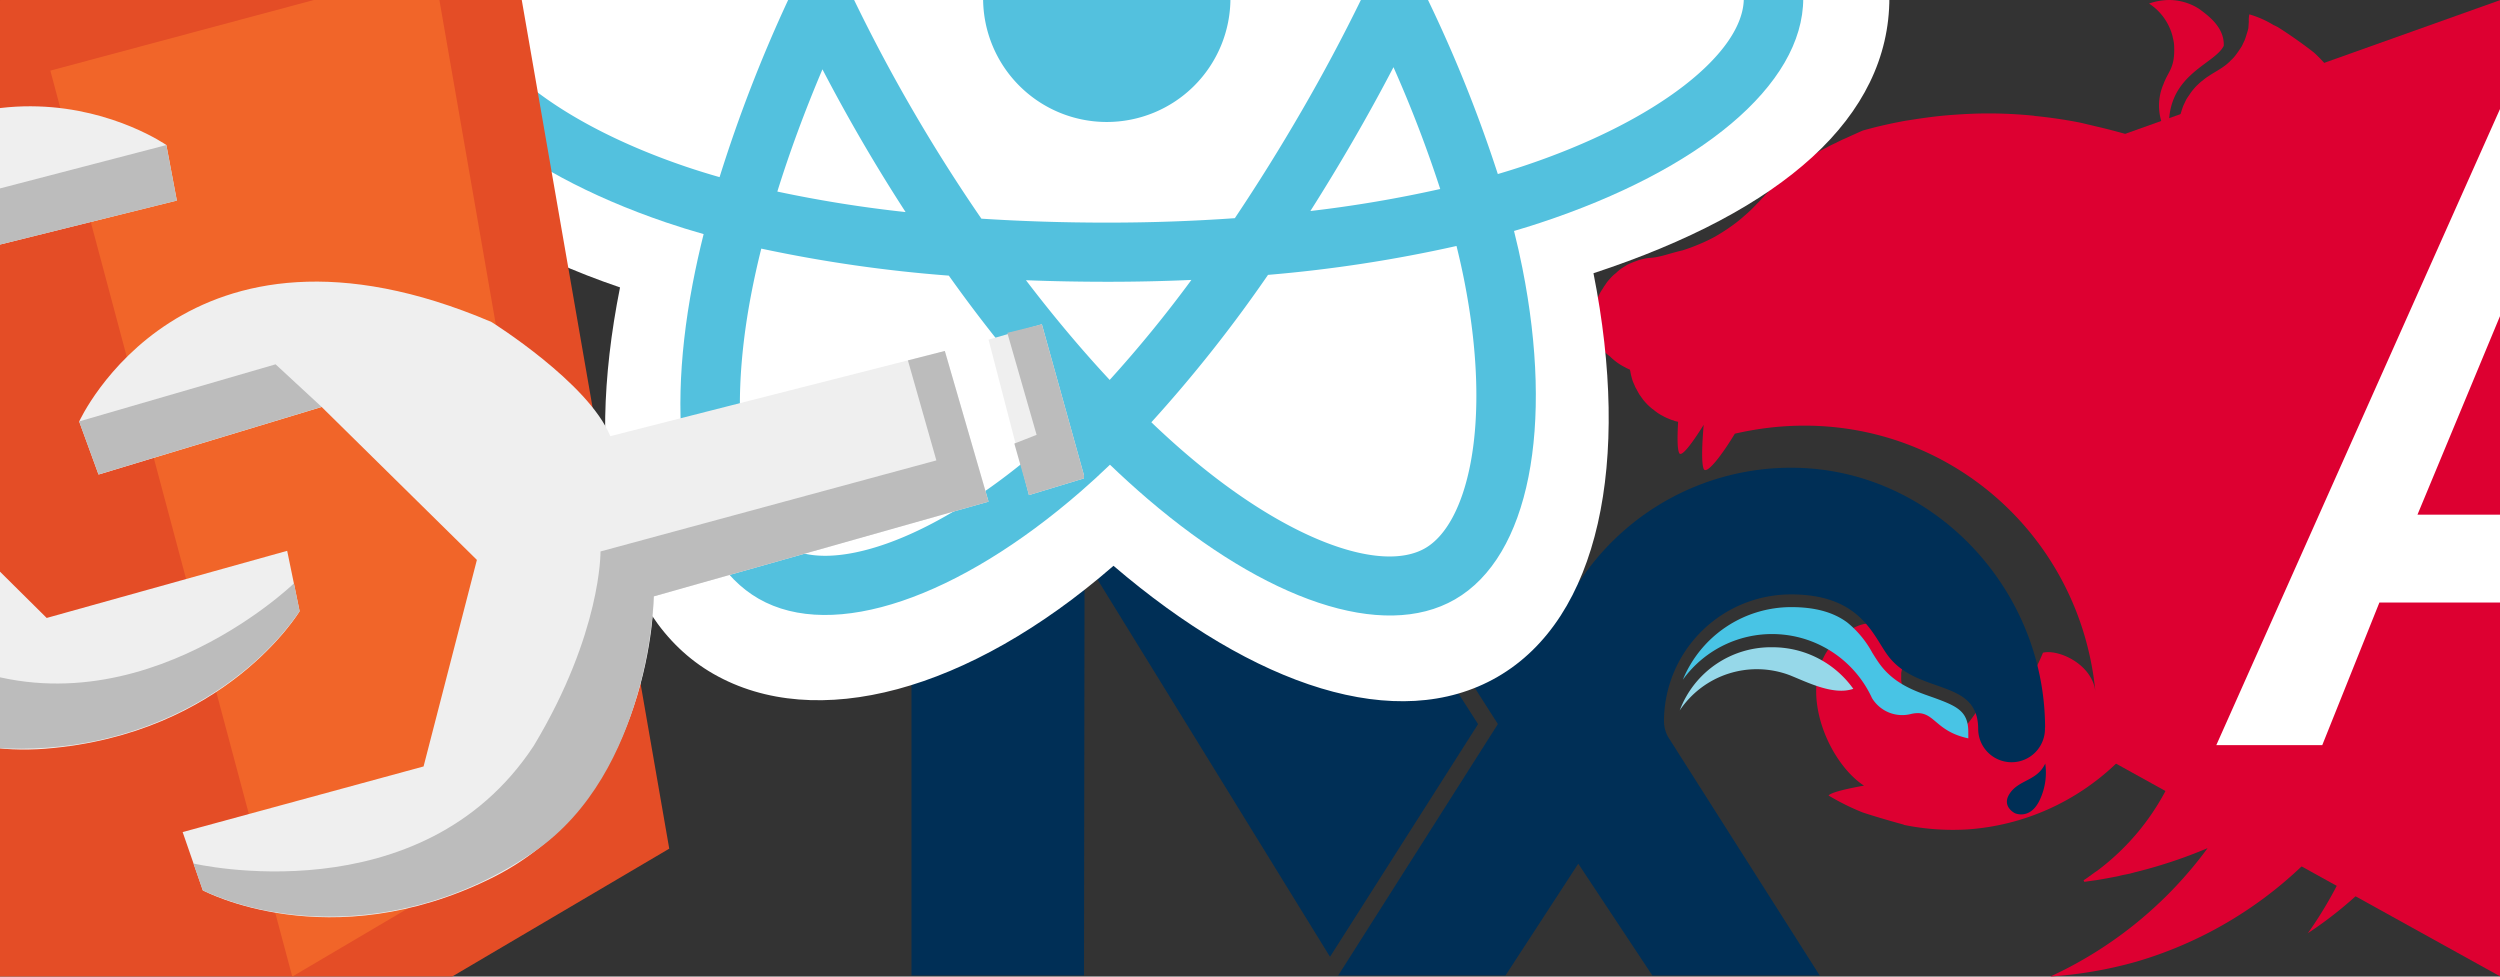 <svg xmlns="http://www.w3.org/2000/svg" xmlns:xlink="http://www.w3.org/1999/xlink" width="1024" height="400" viewBox="0 0 1024 400">
  <rect x="0" y="0" width="1024" height="400" fill="#333333" stroke="none"/>
  <defs>
    <clipPath id="clip-path">
      <rect id="Retângulo_1" data-name="Retângulo 1" width="735" height="492" transform="translate(7 29)" fill="#fff"/>
    </clipPath>
    <clipPath id="clip-custom_1">
      <rect width="1024" height="400"/>
    </clipPath>
  </defs>
  <g id="custom_1" data-name="custom – 1" clip-path="url(#clip-custom_1)">
    <rect width="1024" height="400" fill="transparent" />
    <g id="layer1" transform="translate(651.894)">
      <path id="path818" d="M242.458,45.652a25.453,25.453,0,0,0-8.089,1.452,22.84,22.84,0,0,1,9.645,13.482c.1.726.311,1.245.415,1.97a11.4,11.4,0,0,1,.207,1.867c.415,9.126-2.385,10.267-4.356,15.66a22.161,22.161,0,0,0,1.452,20.43,12.387,12.387,0,0,0,1.245,2.282c-3.941-26.238,17.941-30.179,21.986-38.372.311-7.156-5.6-11.926-10.267-15.245a22.912,22.912,0,0,0-12.238-3.526Zm32.979,5.911a12,12,0,0,0-.207,3.008c-.1.83-.1,1.867-.207,2.7a22.534,22.534,0,0,1-.726,2.489,23.318,23.318,0,0,1-.83,2.489c-.415.83-.726,1.556-1.141,2.385-.311.415-.519.83-.83,1.244l-.622.933c-.519.726-1.037,1.452-1.556,2.074a15.871,15.871,0,0,1-1.867,1.867v.1c-.622.519-1.245,1.141-1.97,1.659-2.178,1.659-4.667,2.9-6.948,4.459a15.46,15.46,0,0,0-2.074,1.556,15.161,15.161,0,0,0-1.97,1.659,16.776,16.776,0,0,0-1.867,1.97,15.453,15.453,0,0,0-1.556,2.074c-.519.726-1.037,1.452-1.452,2.178-.415.83-.726,1.556-1.141,2.385a21.725,21.725,0,0,0-.83,2.385c-.311.933-.519,1.763-.726,2.593-.1.415-.1.933-.207,1.348s-.1.83-.207,1.244c0,.83-.1,1.763-.1,2.593a11.257,11.257,0,0,0,.1,1.867,11.772,11.772,0,0,0,.311,2.593,21.256,21.256,0,0,0,.519,2.489c.311.83.519,1.659.83,2.489.207.519.519,1.037.726,1.452l-23.853-9.23c-4.045-1.141-7.985-2.178-12.03-3.111l-6.534-1.556c-6.222-1.244-12.549-2.178-18.875-2.8-.207,0-.311-.1-.519-.1a185.424,185.424,0,0,0-18.564-.933c-4.563,0-9.126.207-13.586.519-6.326.415-12.652,1.245-18.978,2.282-1.556.207-3.111.519-4.667.83-3.215.622-6.326,1.348-9.334,2.074l-4.667,1.244c-1.556.622-3.007,1.348-4.459,1.97l-3.422,1.556c-.207.1-.415.1-.519.207-1.037.518-1.97.933-2.9,1.452a5.055,5.055,0,0,0-.726.311c-1.141.519-2.282,1.141-3.215,1.659-.726.311-1.452.726-2.074,1.037a9.346,9.346,0,0,1-.933.519c-.933.519-1.867,1.037-2.7,1.556a26.088,26.088,0,0,0-2.489,1.556c-.726.519-1.452.933-2.074,1.452-.1.1-.207.1-.311.207A23.95,23.95,0,0,0,89.491,114l-.207.207-1.556,1.244c-.207.1-.415.311-.622.415-.519.415-1.037.933-1.556,1.348-.1.207-.311.311-.415.415-.622.622-1.245,1.141-1.867,1.763-.1,0-.1.1-.207.207-.622.519-1.244,1.141-1.867,1.763-.1.1-.1.207-.207.207-.519.519-1.037,1.037-1.556,1.659-.207.207-.519.415-.726.622-.519.622-1.141,1.244-1.763,1.867-.1.207-.311.311-.415.519-.83.83-1.556,1.659-2.385,2.489l-.311.311a61.2,61.2,0,0,1-5.289,5.082,58.944,58.944,0,0,1-5.808,4.563c-2.074,1.452-4.045,2.7-6.222,3.941a63.19,63.19,0,0,1-6.534,3.111c-2.178.933-4.459,1.763-6.741,2.489-4.356.933-8.815,2.7-12.652,3.008a22.069,22.069,0,0,0-2.593.311c-.933.207-1.763.415-2.593.622l-2.489.933a26.517,26.517,0,0,0-2.489,1.141c-.726.519-1.556.933-2.282,1.452a16.927,16.927,0,0,0-2.074,1.763,17.76,17.76,0,0,0-2.074,1.867c-.622.726-1.244,1.348-1.763,2.074-.519.83-1.141,1.556-1.556,2.385a18.269,18.269,0,0,0-1.452,2.385c-.415.933-.83,1.763-1.141,2.7-.311.83-.622,1.763-.933,2.7a21.234,21.234,0,0,0-.519,2.489c0,.1-.1.207-.1.311-.207.933-.207,2.178-.311,2.8a14.033,14.033,0,0,0-.207,2.074,5.9,5.9,0,0,0,.1,1.348,11,11,0,0,0,.415,1.971,13.856,13.856,0,0,0,.726,1.867v.1a18.039,18.039,0,0,0,1.141,1.867A21.069,21.069,0,0,0,9.74,188.25c.518.519,1.141,1.141,1.763,1.659a15.167,15.167,0,0,0,1.97,1.659,24.134,24.134,0,0,0,6.326,4.563c.519.311,1.037.519,1.659.83.1,0,.207.1.311.1a.934.934,0,0,0,.1.519,21.279,21.279,0,0,0,.519,2.489,13.981,13.981,0,0,0,.83,2.489c.311.622.519,1.244.83,1.867a2.266,2.266,0,0,0,.311.519c.415.83.83,1.556,1.244,2.282l1.556,2.178c.519.622,1.141,1.348,1.763,1.97s1.244,1.141,1.97,1.763a.362.362,0,0,0,.207.1,22.762,22.762,0,0,0,1.867,1.452,16.509,16.509,0,0,0,2.282,1.348,16.857,16.857,0,0,0,2.385,1.141,12.2,12.2,0,0,0,2.074.726c.1.1.207.1.415.207.415.1.933.207,1.348.311-.311,5.6-.415,10.889.415,12.756.933,2.074,5.5-4.252,10.06-11.512-.622,7.156-1.037,15.556,0,18.045,1.141,2.593,7.363-5.5,12.756-14.415,73.528-17.008,140.627,33.809,147.679,105.574-1.348-11.2-15.141-17.423-21.467-15.867-3.111,7.674-8.4,17.526-16.9,23.645a66.5,66.5,0,0,0-1.037-20.741,67.071,67.071,0,0,1-12.86,26.134h0c-9.852.726-19.7-4.045-24.89-11.2-.415-.311-.519-.933-.83-1.348a18.689,18.689,0,0,1-.83-2.178,8.608,8.608,0,0,1-.622-2.178,16.033,16.033,0,0,1-.1-2.282v-1.556a16.6,16.6,0,0,1,.519-2.178,17.866,17.866,0,0,1,.726-2.178,23.325,23.325,0,0,1,1.245-2.178c1.763-4.978,1.763-9.023-1.452-11.408a11.811,11.811,0,0,0-1.97-1.037c-.415-.1-.933-.311-1.348-.415-.311-.1-.519-.207-.83-.311a16.586,16.586,0,0,0-2.178-.519,7.9,7.9,0,0,0-2.178-.311,16.905,16.905,0,0,0-2.282-.207c-.519,0-1.037.1-1.556.1a8.1,8.1,0,0,0-2.282.311,16.112,16.112,0,0,0-2.178.415,17.869,17.869,0,0,0-2.178.726c-.726.311-1.348.622-2.074.933-.622.311-1.244.726-1.97,1.037-24.164,15.764-9.748,52.683,6.741,63.365-6.222,1.141-12.549,2.489-14.312,3.837l-.207.207a97.712,97.712,0,0,0,14,6.948c6.637,2.178,13.689,4.148,16.8,4.978v.1a100.329,100.329,0,0,0,26.134,1.867c45.942-3.215,83.588-38.164,90.433-84.21.207.933.415,1.763.622,2.7h0c.311,1.867.726,3.837.933,5.807v.1c.207.933.311,1.867.415,2.7v.415a25.449,25.449,0,0,1,.207,2.7c.1,1.141.207,2.282.207,3.422v1.659c0,.519.1,1.141.1,1.659,0,.622-.1,1.244-.1,1.867v1.452c0,.726-.1,1.348-.1,2.074a6.37,6.37,0,0,1-.1,1.348c0,.726-.1,1.452-.1,2.282a2.863,2.863,0,0,0-.1.933c-.1.83-.207,1.556-.311,2.385a2.868,2.868,0,0,1-.1.933c-.1,1.037-.311,1.97-.415,3.007v.208c-.207.933-.415,1.97-.622,2.9v.311l-.622,2.8c0,.1-.1.311-.1.415a27.831,27.831,0,0,1-.726,2.8v.311c-.311,1.037-.622,1.97-.83,2.9a.321.321,0,0,0-.1.207l-.933,3.111c-.415,1.037-.726,1.97-1.141,3.008s-.726,2.074-1.141,3.007c-.415,1.037-.83,1.971-1.245,3.008h-.1c-.415.933-.83,1.97-1.348,2.9h0a5.049,5.049,0,0,1-.311.726c-.1.1-.1.207-.207.311a98.16,98.16,0,0,1-29.142,34.846h0c-.83.519-1.659,1.141-2.489,1.763h0c-.207.207-.519.311-.726.518-.726.519-1.452,1.037-2.282,1.556l.311.622h.1l4.356-.622h.1c2.7-.415,5.393-.933,8.089-1.452a18.1,18.1,0,0,0,2.282-.519c.519-.1.933-.207,1.452-.311.726-.1,1.452-.311,2.178-.415.622-.207,1.244-.311,1.867-.519a196.546,196.546,0,0,0,30.075-9.956,166.086,166.086,0,0,1-64.4,52.58,170.642,170.642,0,0,0,35.364-6.119,165.7,165.7,0,0,0,98-78.3,165.535,165.535,0,0,1-27.9,66.684,162.974,162.974,0,0,0,71.351-111.174,165.141,165.141,0,0,1,3.007,49.987c74.877-104.433,6.223-212.7-22.5-241.223-.1-.207-.207-.311-.207-.519-.1.1-.1.1-.1.207,0-.1,0-.1-.1-.207,0,1.244-.1,2.489-.207,3.733-.311,2.385-.622,4.667-1.037,6.948-.518,2.282-1.141,4.563-1.763,6.845-.726,2.178-1.556,4.459-2.489,6.637-.933,2.074-1.97,4.252-3.111,6.326-1.141,1.97-2.385,4.045-3.733,5.911-1.348,1.971-2.8,3.837-4.252,5.6-1.556,1.867-3.215,3.526-4.874,5.185-1.037.933-1.97,1.763-3.008,2.593-.83.726-1.556,1.348-2.385,2.074a57.872,57.872,0,0,1-5.808,4.045c-1.97,1.244-4.045,2.489-6.119,3.526-2.178,1.037-4.356,1.97-6.534,2.9-2.178.83-4.459,1.556-6.741,2.178s-4.667,1.141-6.948,1.556c-2.385.415-4.771.622-7.052.83-1.659.1-3.319.207-4.978.207-2.385,0-4.77-.207-7.052-.415a69.789,69.789,0,0,1-14-2.8h-.1c2.282-.207,4.563-.415,6.845-.83,2.385-.415,4.667-.933,6.948-1.556s4.563-1.348,6.741-2.178a62.276,62.276,0,0,0,6.534-2.9c2.178-1.037,4.148-2.178,6.222-3.422,1.97-1.348,3.941-2.7,5.808-4.148a56.708,56.708,0,0,0,5.289-4.667,56.4,56.4,0,0,0,4.874-5.082q2.333-2.8,4.356-5.6c.207-.311.415-.726.622-1.037,1.037-1.659,2.074-3.319,3.007-4.978,1.141-2.074,2.178-4.148,3.111-6.326s1.763-4.356,2.489-6.637c.726-2.178,1.244-4.459,1.763-6.741.415-2.385.83-4.667,1.037-6.948.207-2.385.415-4.771.415-7.052,0-1.659-.1-3.319-.207-4.978-.207-2.385-.519-4.667-.83-6.948-.415-2.385-.933-4.667-1.556-6.948-.726-2.178-1.452-4.459-2.282-6.637s-1.867-4.356-2.9-6.43c-1.141-2.074-2.281-4.148-3.526-6.119-1.348-1.97-2.7-3.837-4.148-5.7-1.556-1.763-3.111-3.526-4.771-5.289-.83-.83-1.763-1.763-2.7-2.593-4.667-3.63-9.541-7.052-14.415-10.163a19.3,19.3,0,0,0-2.074-1.037,40.411,40.411,0,0,0-9.852-4.356Z" transform="translate(-6.006 -45.652)" fill="#dd0031" fill-rule="evenodd"/>
    </g>
    <g id="Styles-_-Quick-Wins" data-name="Styles-&amp;-Quick-Wins" transform="translate(373.347 110.867)">
      <g id="Nx---Quick-Wins" transform="translate(0 0)">
        <g id="Logos">
          <g id="Nx_Flat_White">
            <path id="Path" d="M232.07,185.738,173.129,93.606l-.089,77.41L71.461,0H0V288.7H70.662l.231-170.8L171.424,281.049Z" fill="#002f56"/>
            <path id="Path-2" data-name="Path" d="M97.508,74.213h70.573l.16-.817V0H97.579L97.49,73.4Z" transform="translate(75.639)" fill="#002f56"/>
            <path id="Path-3" data-name="Path" d="M215.318,86.863a39.921,39.921,0,0,0-38.128,25.874,38.021,38.021,0,0,1,45.356-14.313c7.672,3.126,17.759,8.169,25.75,5.47a40.578,40.578,0,0,0-32.978-17.031Z" transform="translate(137.476 67.389)" fill="#96d8e9"/>
            <path id="Path-4" data-name="Path" d="M294.833,128.78c0-8.648-4.706-10.655-14.473-14.207-7.246-2.522-15.468-5.363-21.452-13.177-1.172-1.545-2.255-3.285-3.41-5.132A41.237,41.237,0,0,0,245.18,83.833C239.479,79.642,232,77.6,222.307,77.6a48.055,48.055,0,0,0-44.4,29.746,45.054,45.054,0,0,1,77.481,7.512,14.473,14.473,0,0,0,16.178,6.464c9.536-2.042,8.879,6.979,23.282,10.034Z" transform="translate(138.034 60.207)" fill="#48c4e5"/>
            <path id="Path-5" data-name="Path" d="M388.671,151.878v-.2C388.458,94.428,341.984,45.45,284.694,45.45a103.853,103.853,0,0,0-86.858,46.812l-.373-.639L168.055,45.45H97.5l67.039,104.989-65.423,103h68.531l29.817-45.8,30.35,45.8h68.548l-62.155-97.815a13.568,13.568,0,0,1-1.634-6.2,52.068,52.068,0,0,1,52.086-52.086c28.8,0,33.617,17.226,39.833,25.324,12.271,15.983,36.778,8.986,36.778,29.835h0a13.676,13.676,0,1,0,27.348-.408h0v-.213Z" transform="translate(75.647 35.263)" fill="#002f56"/>
            <path id="Path-6" data-name="Path" d="M268.366,113.68a26.177,26.177,0,0,1-1.989,14.331c-3.907,9.039-10.424,6.02-10.424,6.02s-5.612-2.735-2.2-7.974C257.533,120.215,265.009,120.89,268.366,113.68Z" transform="translate(196.023 88.2)" fill="#002f56"/>
          </g>
        </g>
      </g>
    </g>
    <g id="react" transform="translate(122.611 -303.403)">
      <path id="Caminho_4" data-name="Caminho 4" d="M9.389,302.484c0,48.235,47.337,93.261,121.963,118.642-14.9,74.647-2.669,134.814,38.186,158.261,41.993,24.1,104.556,7.418,163.937-44.231,57.882,49.56,116.38,69.068,157.2,45.552,41.956-24.166,54.712-88.409,39.4-165.391,77.728-25.569,121.206-63.963,121.206-112.833,0-47.115-47.422-87.874-121.044-113.091,16.489-80.16,2.52-138.867-40.029-163.279-41.021-23.536-100.2-3.022-158.933,47.835-61.1-53.98-119.7-70.46-162.2-45.98-40.982,23.6-52.675,84.867-37.725,160.895C59.243,213.877,9.389,255.56,9.389,302.484Z" transform="translate(0 0)" fill="#fff"/>
      <path id="Caminho_5" data-name="Caminho 5" d="M485.567,187.013q-9.108-3.106-18.353-5.754,1.534-6.2,2.833-12.453c13.891-67.094,4.81-121.145-26.206-138.937C414.1,12.8,365.468,30.6,316.348,73.128q-7.26,6.3-14.194,12.96-4.641-4.427-9.446-8.68c-51.479-45.481-103.08-64.644-134.063-46.8-29.709,17.113-38.509,67.927-26,131.512q1.866,9.445,4.213,18.787c-7.3,2.063-14.352,4.262-21.1,6.6-60.352,20.936-98.9,53.749-98.9,87.783,0,35.154,41.375,70.413,104.24,91.79q7.646,2.588,15.414,4.794-2.523,10.061-4.478,20.25c-11.923,62.479-2.611,112.088,27.02,129.1,30.605,17.56,81.971-.489,131.99-43.992q5.93-5.16,11.9-10.906,7.507,7.207,15.41,13.989c48.45,41.482,96.3,58.23,125.906,41.178,30.575-17.609,40.513-70.907,27.61-135.748q-1.475-7.429-3.42-15.161c3.606-1.059,7.148-2.154,10.6-3.294,65.349-21.543,107.868-56.372,107.868-92,0-34.157-39.784-67.192-101.351-88.28Z" transform="translate(29.083 27.421)" fill="#53c1de"/>
      <path id="Caminho_6" data-name="Caminho 6" d="M452.014,325.057q-4.675,1.54-9.575,2.979a567.091,567.091,0,0,0-28.863-71.855,566.339,566.339,0,0,0,27.742-70.809c5.832,1.682,11.493,3.452,16.944,5.322,52.755,18.066,84.93,44.783,84.93,65.367,0,21.927-34.749,50.393-91.173,69ZM428.6,371.218c5.705,28.673,6.522,54.6,2.74,74.862-3.4,18.206-10.221,30.345-18.661,35.209-17.968,10.348-56.388-3.1-97.819-38.575q-7.126-6.1-14.335-13.005a569.774,569.774,0,0,0,47.783-60.37,571.191,571.191,0,0,0,77.21-11.841q1.739,7,3.083,13.721ZM191.83,479.5c-17.552,6.17-31.531,6.341-39.98,1.5-17.983-10.319-25.456-50.157-15.261-103.587q1.819-9.471,4.163-18.832a575.286,575.286,0,0,0,76.822,11.065A590.117,590.117,0,0,0,266.508,429.8q-5.306,5.108-10.861,9.952c-22.118,19.239-44.281,32.885-63.814,39.75ZM109.6,324.921c-27.8-9.454-50.753-21.739-66.487-35.144-14.138-12.049-21.278-24.01-21.278-33.718,0-20.652,30.948-47,82.563-64.9q9.718-3.356,19.62-6.143A579.4,579.4,0,0,0,151.8,256.65a588.2,588.2,0,0,0-28.13,72.654q-7.089-2.019-14.073-4.383Zm27.565-186.687c-10.715-54.48-3.6-95.575,14.3-105.887,19.073-10.985,61.243,4.679,105.691,43.947,2.841,2.51,5.694,5.138,8.553,7.857a581.139,581.139,0,0,0-48.56,59.794,597.812,597.812,0,0,0-76.07,11.763q-2.18-8.688-3.918-17.476Zm245.9,60.414q-8.359-14.367-17.335-28.366c18.19,2.284,35.616,5.322,51.98,9.04a516,516,0,0,1-18.246,48.842q-7.9-14.919-16.4-29.516ZM282.788,101.467a518.7,518.7,0,0,1,33.547,40.294q-33.669-1.583-67.376-.015c11.075-14.532,22.421-28.032,33.829-40.279Zm-100.92,97.347q-8.388,14.477-16.091,29.332c-7.092-16.736-13.159-33.191-18.114-49.08,16.265-3.622,33.61-6.582,51.681-8.829q-9.074,14.082-17.476,28.577Zm18,144.8a520.959,520.959,0,0,1-52.537-8.4c5.033-16.171,11.234-32.98,18.477-50.074q7.733,14.862,16.162,29.35,8.6,14.775,17.9,29.129Zm83.6,68.755c-11.542-12.394-23.054-26.1-34.3-40.844q16.371.64,33.352.642,17.431,0,34.412-.76A516.142,516.142,0,0,1,283.461,412.367ZM399.7,284.263a514.028,514.028,0,0,1,19.145,49.9,519.2,519.2,0,0,1-53.178,9.02q9.038-14.257,17.5-28.863,8.6-14.841,16.532-30.052Zm-37.629,17.948q-12.952,22.389-27.348,43.9c-16.914,1.2-34.392,1.822-52.2,1.822-17.738,0-34.995-.549-51.613-1.621q-14.761-21.453-27.86-43.972-13.028-22.383-24.32-45.7,11.256-23.31,24.248-45.727v0q12.98-22.406,27.641-43.784c16.954-1.275,34.336-1.943,51.908-1.943,17.65,0,35.055.673,52,1.958q14.5,21.329,27.467,43.635,13.028,22.352,24.575,45.511-11.422,23.383-24.495,45.912ZM412.3,31.627c19.087,10.955,26.514,55.127,14.522,113.056q-1.182,5.661-2.564,11.276a586.117,586.117,0,0,0-76.222-11.981,569.777,569.777,0,0,0-48.187-59.84q6.4-6.143,13.109-11.964c42.087-36.444,81.421-50.833,99.342-40.548Z" transform="translate(48.457 46.655)" fill="#fff"/>
      <path id="Caminho_7" data-name="Caminho 7" d="M115.614,64.567a50.651,50.651,0,1,1-50.9,50.649,50.777,50.777,0,0,1,50.9-50.649" transform="translate(215.358 187.498)" fill="#53c1de"/>
    </g>
    <g id="angular" transform="translate(806.1 -30)">
      <path id="Caminho_1" data-name="Caminho 1" d="M218.1,30h0L31.9,96.4,60.3,342.6,218.1,430h0l157.8-87.4L404.3,96.4Z" fill="#dd0031"/>
      <path id="Caminho_2" data-name="Caminho 2" d="M125,30V276.8h0V430h0l157.8-87.4L311.2,96.4Z" transform="translate(93.1)" fill="#c3002f"/>
      <path id="Caminho_3" data-name="Caminho 3" d="M183.2,52.1,66.8,313.1h43.4l23.4-58.4h98.8l23.4,58.4h43.4l-116-261Zm34,166.6h-68l34-81.8Z" transform="translate(34.9 22.1)" fill="#fff"/>
    </g>
    <g id="web-components" transform="translate(-298 -86)" clip-path="url(#clip-path)">
      <path id="Caminho_8" data-name="Caminho 8" d="M167.456,515.957,27.51,132.412,411.83,29.431l69.909,402.283L336.026,517.546l-168.57-1.59" transform="translate(90.383 1.897)" fill="#e44d26"/>
      <path id="Caminho_9" data-name="Caminho 9" d="M163.731,450.274l117.73-69.391L221.7,37.107,64.635,79.2Z" transform="translate(253.986 35.728)" fill="#f16529"/>
      <path id="Caminho_10" data-name="Caminho 10" d="M421.389,89.284,439.3,151,302.2,189.8s0,82.6-66.529,115.433-118.2,4.99-118.2,4.99L109.2,286.344l98.683-26.877,21.841-84.6-63.577-62.641-91.39,27.688-7.936-21.729s42.7-94.536,168.871-40.768c0,0,39.759,24.851,48.675,46.767l137.024-34.9ZM439.3,84.648l21.843-6.3,17.572,63.027-22.865,6.946L439.3,84.648Z" transform="translate(263.61 140.471)" fill="#efefef"/>
      <path id="Caminho_11" data-name="Caminho 11" d="M447,67.629l14.15-3.522,17.572,63.027L455.86,134.08l-5.985-21.1L459,109.4,447,67.629ZM406.285,78.908,421.4,75.046l17.907,61.718-137.094,38.8s-1.476,72.07-49.185,104.706c-47.629,32.6-101.308,31.624-135.56,15.723l-3.817-11.014s93.219,21.957,139.378-48.207c27.834-46.258,27.347-79.606,27.347-79.606l137.565-37.3L406.285,78.908Zm-339.469,25,80.466-23.392,18.843,17.43L74.752,125.635Z" transform="translate(263.596 154.708)" fill="#bcbcbc"/>
      <path id="Caminho_12" data-name="Caminho 12" d="M46.736,220.418l16.154,62.19L200.458,245.7s42.212,70.937,116.161,65.03c73.972-5.9,104.106-56.306,104.106-56.306l-5.1-24.753-98.5,27.5-61.994-61.45,22.614-86.46L370.43,86.2l-4.291-22.748S281.174,4.121,200.214,114.974c0,0-21.428,41.715-17.932,65.111L46.736,220.418Zm-17.742,5.205L7,231.4l17.1,63.136L47.3,288.8,28.994,225.623Z" transform="translate(0 81.942)" fill="#efefef"/>
      <path id="Caminho_13" data-name="Caminho 13" d="M20.965,214.206,7,218.451l17.1,63.136,23.2-5.734-5.613-21.22-9.708,1.615-11.016-42.04ZM61.738,203.04l-15,4.434,16.154,62.19,137.568-36.91s38.107,61.134,95.756,64.73c57.591,3.559,103.181-24.756,124.511-56.006L418.4,230.066S349.5,296.727,273.976,260.1c-47.537-25.473-64.128-54.415-64.128-54.415l-137.264,38.5L61.738,203.04Zm304.4-152.508L285.083,71.654l-7.313,24.661,92.676-23.053-4.309-22.731Z" transform="translate(0 94.886)" fill="#bcbcbc"/>
    </g>
  </g>
</svg>

